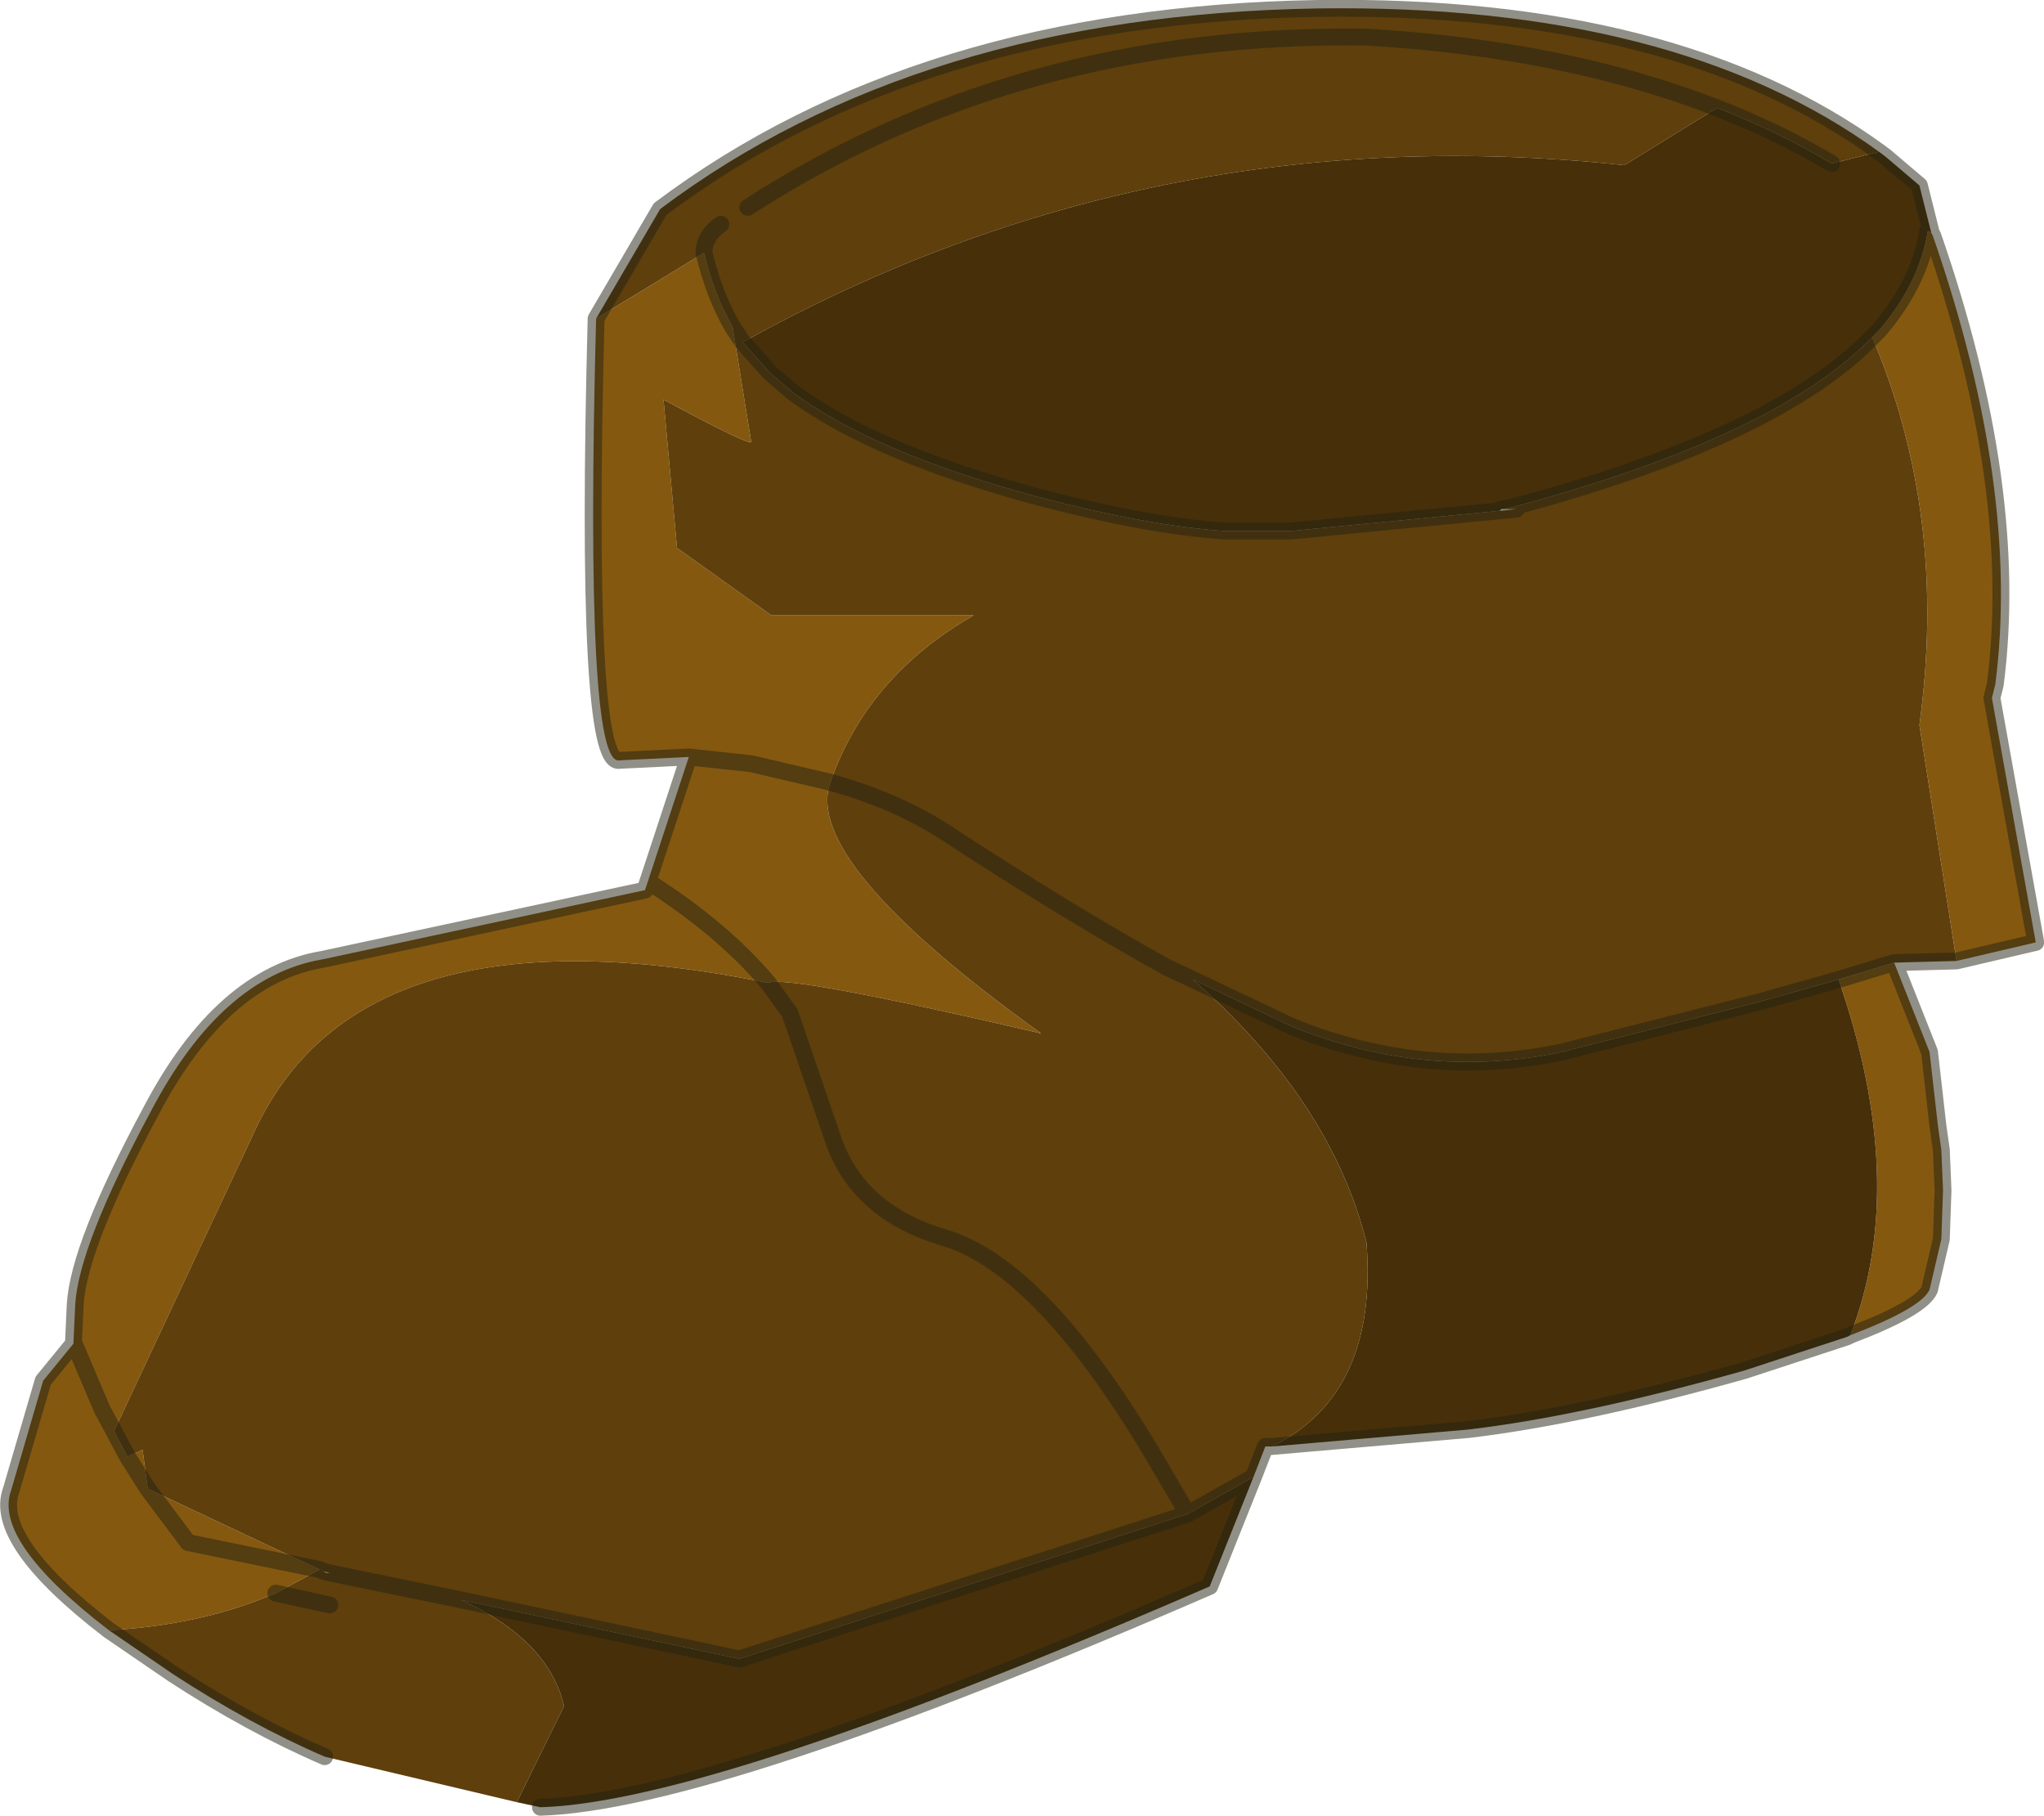 <svg viewBox="0 0 60.625 53.855" xmlns="http://www.w3.org/2000/svg" xmlns:xlink="http://www.w3.org/1999/xlink"><use transform="translate(-.02)" width="60.65" height="53.85" xlink:href="#a"/><defs><g id="a"><path d="M231.05 202q-3.45-2.65-2.9-4.15l.95-3.25.9-1.1v-.05l.05-1.1q.1-1.75 2.25-5.75 2.1-4 5.1-4.5l9.55-2.05.1-.3 1.2-3.65-2.05.1q-1.05.25-.7-13.1l3.2-1.95q.3 1.25.85 2.2l.55 3.4q0 .15-2.6-1.25l.4 4.4 2.8 2h6q-3.15 1.8-4.25 4.95l-2.35-.55-1.85-.2 1.85.2 2.35.55q-.85 2.35 6.25 7.45-7.5-1.75-8.1-1.5-12.1-2.45-15.25 4.45l-4.15 8.85.4.75.6.95 1.2 1.6 3.9.8-3.9-.8-1.2-1.6-.6-.95.45-.2.15 1.15 5.2 2.45-.1-.05-1.3.7q-2.2.95-4.95 1.1m54.1-41.35q2.6 7.5 1.85 13.3l-.1.4 1.3 7.25-2.35.55-1.1-7q.85-6.2-1.4-11.5l.2-.2q1.2-1.4 1.45-2.95l.1.05.05.1M284 182.2l1.05 2.65.25 2.2.1.7.05 1.2-.05 1.45-.35 1.5q-.25.55-2.35 1.35 1.75-4.5-.35-10.55l1.65-.5m-54 11.25.85 2 .35.65-.35-.65-.85-2m17.05-13.7v.05q2.2 1.4 3.55 3-1.35-1.6-3.55-3v-.05" fill="#855810" fill-rule="evenodd" transform="translate(-227.8 -153.65)"/><path d="m245.5 163.1 1.9-3.25q7.65-5.75 19.5-5.95 10.6-.15 16.65 4.25l-1.4.35q-1.6-.95-3.4-1.65l-2.75 1.7q-14-1.5-26.15 5.25l.8.9.7.6q2.45 1.8 7.3 3.1 3.25.85 5.5 1h1.95l6.2-.6.5-.05h-.45l.3-.05q7.85-2.1 10.7-5.05 2.25 5.3 1.4 11.5l1.1 7-1.85.05-1.65.5-1.95.55-.35.1-5.9 1.5q-4.05.85-8-.75l-2.95-1.4-.75-.35q-2.9-1.6-6.65-4.05-1.4-.9-3.35-1.45 1.95.55 3.35 1.45 3.75 2.45 6.65 4.05l.75.35q4.1 3.6 5.15 7.8.35 4.5-2.8 6.05h-.2l-.35.9-1.95 1.1-13.3 4.3-8.25-1.75-3.9-.8 3.9.8q2.6 1.2 3.05 3.15l-1.4 2.85-5.7-1.35q-2.2-.95-4.5-2.45l-1.9-1.3q2.75-.15 4.95-1.1l1.3-.7.1.05-5.2-2.45-.15-1.15-.45.2-.4-.75 4.15-8.85q3.15-6.9 15.25-4.45l.65.9 1.3 3.8q.75 2.1 3.25 2.85 2.95.85 6.4 6.75l.85 1.45-.85-1.45q-3.45-5.9-6.4-6.75-2.5-.75-3.25-2.85l-1.3-3.8-.65-.9q.6-.25 8.1 1.5-7.1-5.1-6.25-7.45 1.1-3.15 4.25-4.95h-6l-2.8-2-.4-4.4q2.6 1.4 2.6 1.25l-.55-3.4q-.55-.95-.85-2.2l-3.2 1.95m-7.9 37.2-.2-.05.1.05h.1m12.25-36.5-.3-.45.3.45m28.9-6.95q-4.5-1.75-10.4-2.1-10.3-.15-18.35 5.05 8.05-5.2 18.35-5.05 5.9.35 10.4 2.1m-5.95 11.9-.15-.05.15.05m-23.6-8.45q-.5.35-.5.85 0-.5.5-.85m-11.6 40.95-1.6-.35 1.6.35" fill="#5f3f0c" fill-rule="evenodd" transform="translate(-227.8 -153.65)"/><path d="m283.55 158.15.2.15 1 .85.35 1.4-.1-.05q-.25 1.55-1.45 2.95l-.2.2q-2.85 2.95-10.7 5.05l-.3.05-.05.05-6.2.6h-1.95q-2.25-.15-5.5-1-4.85-1.3-7.3-3.1l-.7-.6-.8-.9q12.15-6.75 26.15-5.25l2.75-1.7q1.8.7 3.4 1.65l1.4-.35m-.85 35.1-.1.05-3.05 1q-4.8 1.35-8.2 1.75l-5.8.5q3.15-1.55 2.8-6.05-1.05-4.2-5.15-7.8l2.95 1.4q3.95 1.6 8 .75l5.9-1.5.35-.1 1.95-.55q2.1 6.05.35 10.55m-17.7 4.2-1.3 3.25q-14.75 6.4-19.85 6.55l-.7-.15 1.4-2.85q-.45-1.95-3.05-3.15l8.25 1.75 13.3-4.3 1.95-1.1" fill="#462f09" fill-rule="evenodd" transform="translate(-227.8 -153.65)"/><path d="M3.25 48.35Q-.2 45.7.35 44.2l.95-3.25.9-1.1v-.05l.05-1.1q.1-1.75 2.25-5.75 2.1-4 5.1-4.5l9.55-2.05.1-.3 1.2-3.65-2.05.1q-1.05.25-.7-13.1l1.9-3.25Q27.25.45 39.1.25 49.7.1 55.75 4.5l.2.15 1 .85.35 1.4.05.1q2.6 7.5 1.85 13.3l-.1.4 1.3 7.25-2.35.55-1.85.05 1.05 2.65.25 2.2.1.7.05 1.2-.05 1.45-.35 1.5q-.25.55-2.35 1.35l-.1.05-3.05 1q-4.8 1.35-8.2 1.75l-5.8.5h-.2l-.35.9-1.3 3.25q-14.75 6.4-19.85 6.55m-6.4-1.5q-2.2-.95-4.5-2.45l-1.9-1.3m6.25-1.8-3.9-.8-1.2-1.6-.6-.95-.4-.75-.35-.65-.85-2m7.4 6.8.2.05 3.9.8 8.25 1.75 13.3-4.3-.85-1.45q-3.45-5.9-6.4-6.75-2.5-.75-3.25-2.85l-1.3-3.8-.65-.9q-1.35-1.6-3.55-3v-.05m2.8-15.95.8.9.7.6q2.45 1.8 7.3 3.1 3.25.85 5.5 1h1.95l6.2-.6.5-.05h-.45l.3-.05q7.85-2.1 10.7-5.05l.2-.2q1.2-1.4 1.45-2.95l.1.05.05.1m-6.4-3.8q1.8.7 3.4 1.65m-9.5 10.2.15.05M22.2 6.15Q30.25.95 40.55 1.1q5.9.35 10.4 2.1m-29.2 6.5.3.45m2.6 13.05q1.95.55 3.35 1.45 3.75 2.45 6.65 4.05l.75.35 2.95 1.4q3.95 1.6 8 .75l5.9-1.5.35-.1 1.95-.55 1.65-.5M20.9 7.5q.3 1.25.85 2.2m-.85-2.2q0-.5.5-.85m-.95 15.8 1.85.2 2.35.55M8.2 47.25l1.6.35m-.3-1.05.1.05m25.65-1.7 1.95-1.1" fill="none" stroke="#232312" stroke-linecap="round" stroke-linejoin="round" stroke-opacity=".502" stroke-width=".5"/></g></defs></svg>